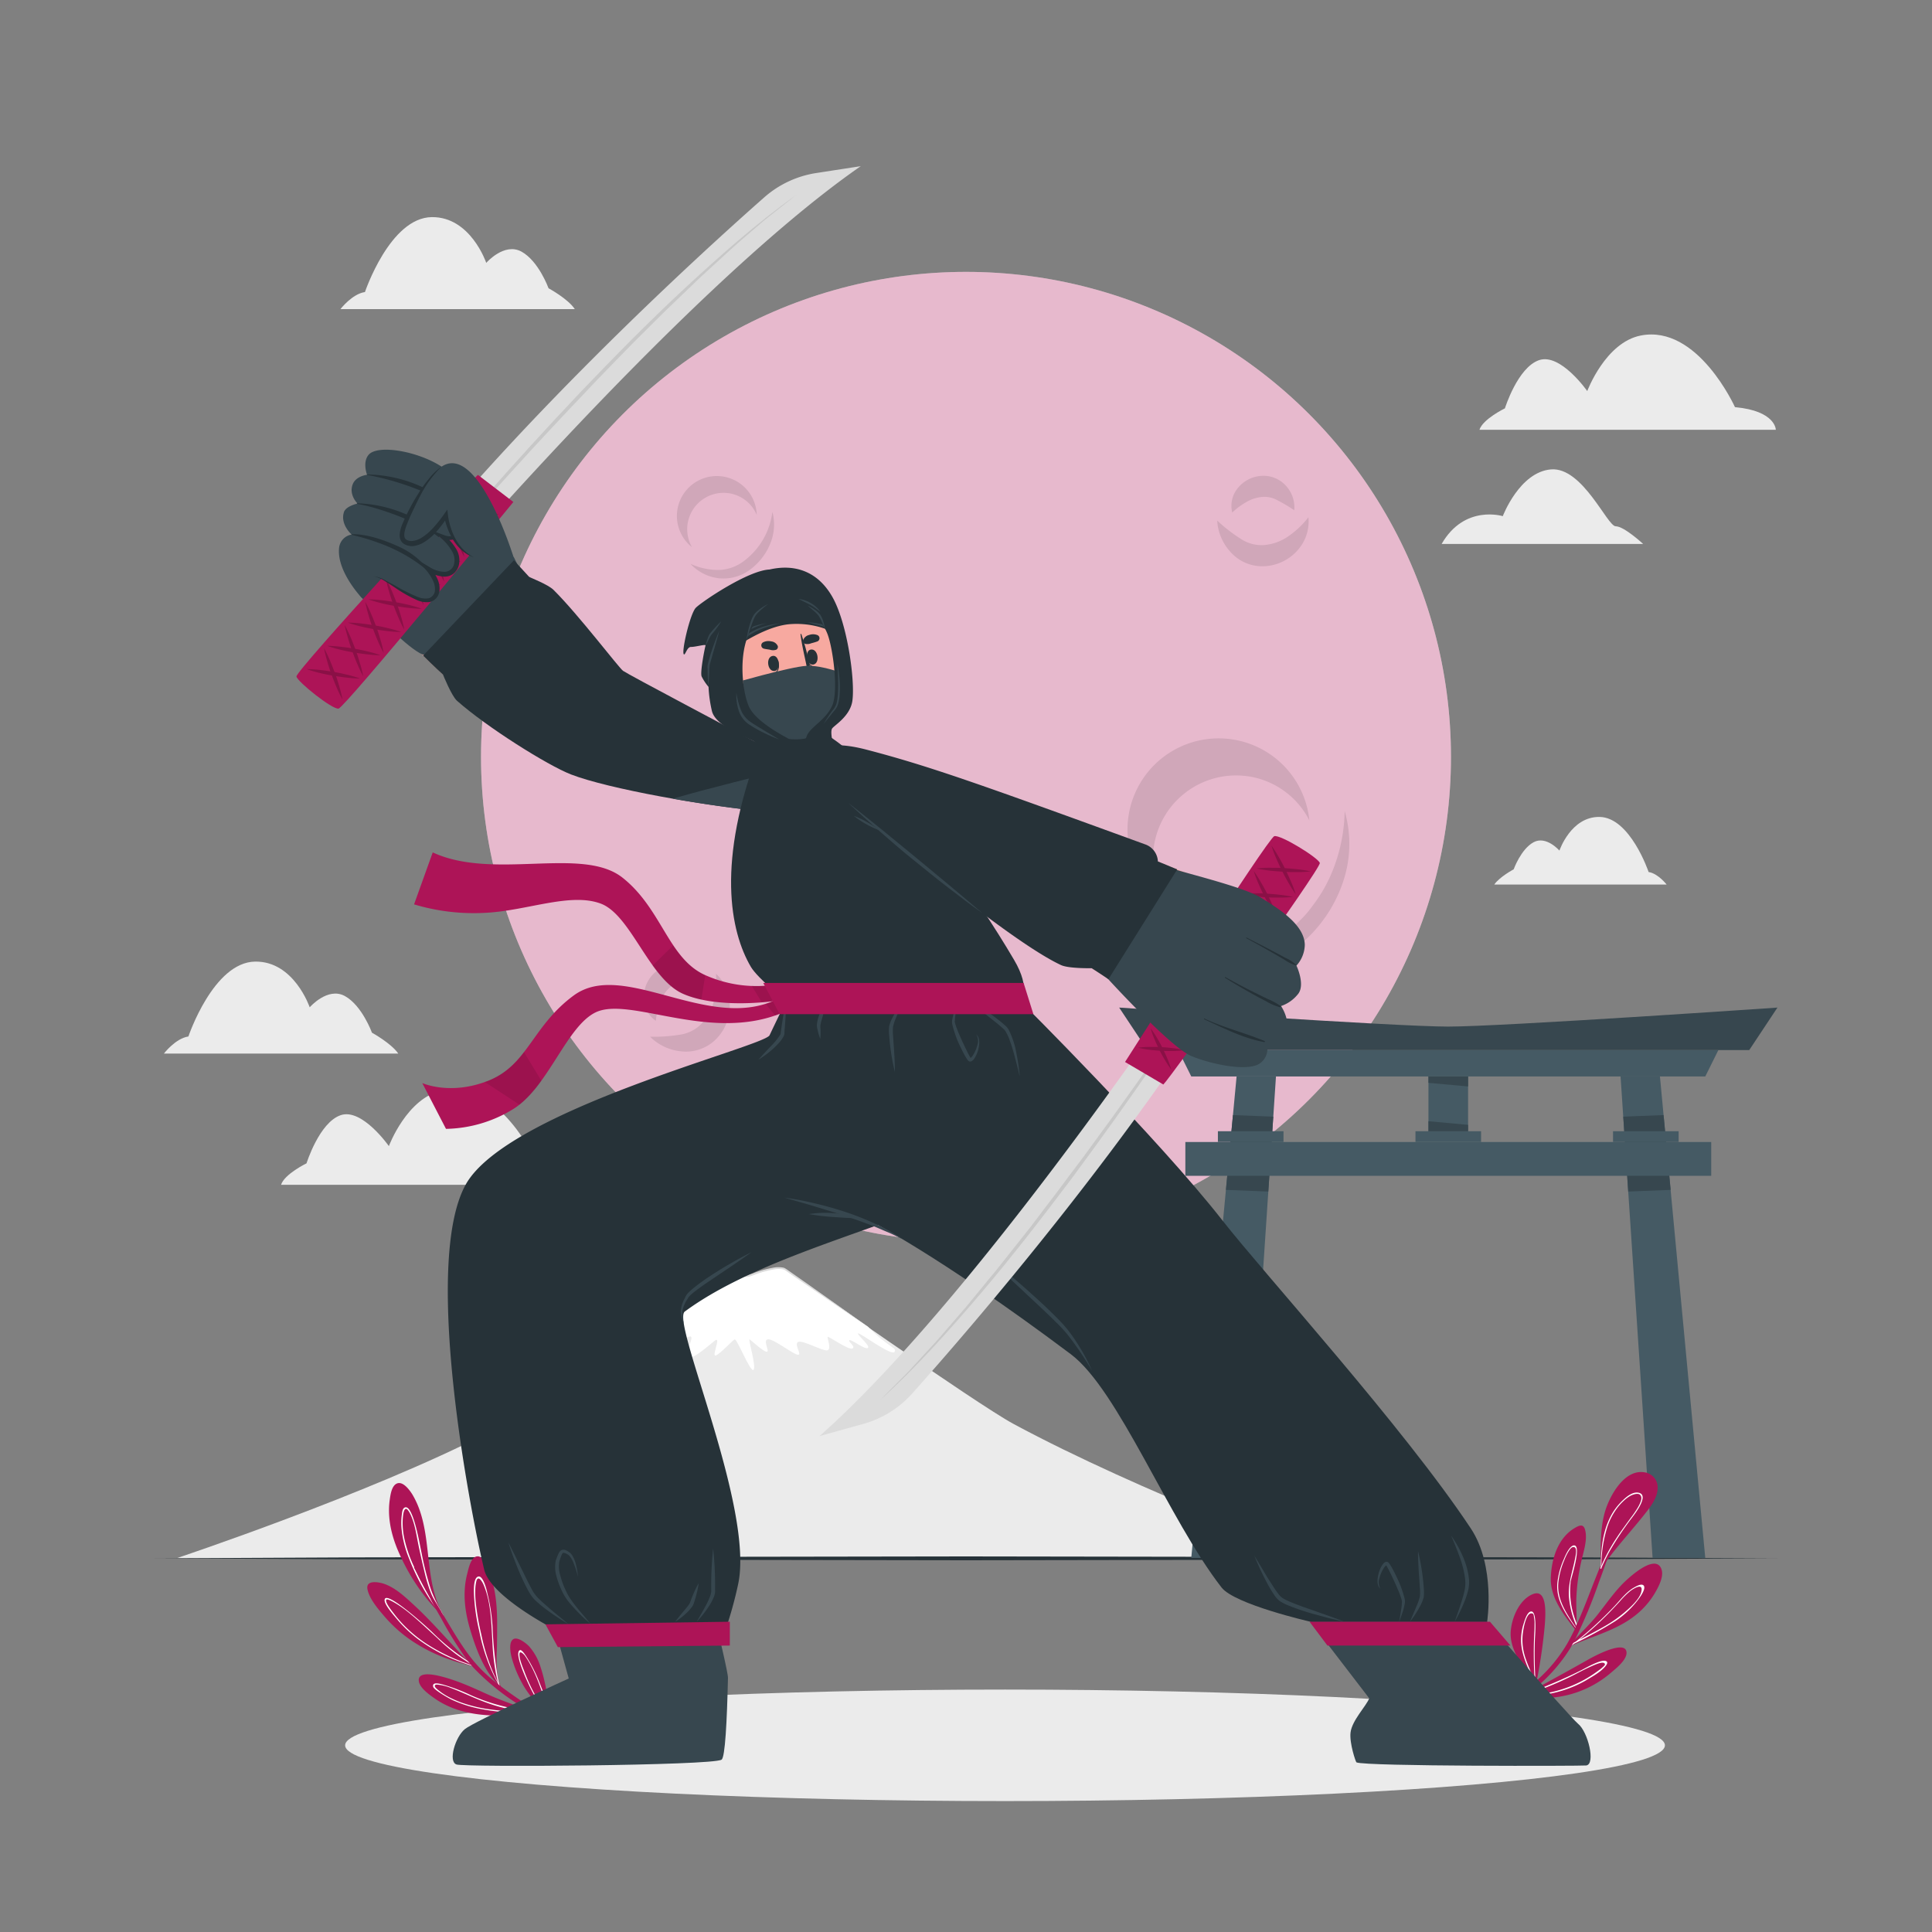 <svg xmlns="http://www.w3.org/2000/svg" viewBox="0 0 500 500"><rect x="0" y="0" width="500" height="500" fill="#808080" stroke="none"/><g id="freepik--background-complete--inject-6"><path d="M103.07,272.66H42.42s3-3.93,6.34-4.42c0,0,6.46-19.25,17.29-19.38,10.06-.13,14.1,11.83,14.1,11.83s4.66-5.36,9.11-2.91,7,9.48,7,9.48S101.25,270,103.07,272.66Z" style="fill:#ebebeb"></path><path d="M148.76,80H88.11s3-3.93,6.34-4.42c0,0,6.47-19.25,17.29-19.39,10.07-.12,14.1,11.84,14.1,11.84s4.66-5.36,9.12-2.91,7,9.48,7,9.48S147,77.32,148.76,80Z" style="fill:#ebebeb"></path><path d="M382.88,111.23h76.7s0-4.9-10.57-5.86c0,0-9.64-21.42-24.37-18.54-9.17,1.79-13.86,14.38-13.86,14.38s-6.93-9.91-12.48-8-8.83,12.47-8.83,12.47S383.75,108.46,382.88,111.23Z" style="fill:#ebebeb"></path><path d="M72.74,306.62h76.7s0-4.9-10.57-5.86c0,0-9.64-21.41-24.37-18.54-9.17,1.79-13.86,14.39-13.86,14.39s-6.93-9.91-12.48-8-8.83,12.46-8.83,12.46S73.61,303.85,72.74,306.62Z" style="fill:#ebebeb"></path><path d="M373.09,140.78h52.16s-4.93-4.58-7.11-4.58-8.57-15.38-16.73-14.72-12.49,12.1-12.49,12.1S379,130.48,373.09,140.78Z" style="fill:#ebebeb"></path><path d="M386.72,228.92h44.6s-2.22-2.88-4.66-3.24c0,0-4.76-14.16-12.72-14.26-7.4-.09-10.36,8.71-10.36,8.71s-3.43-3.95-6.71-2.15-5.13,7-5.13,7S388.06,226.94,386.72,228.92Z" style="fill:#ebebeb"></path><path d="M45.81,403.23S95.38,386.67,126,370.94s55.14-41.29,58.21-42.27,7.39,2.37,9.95,1.39,7.48-2.61,9.08-1.51,49.55,34.84,59,39.93c32.93,17.76,79.85,35,79.85,35Z" style="fill:#ebebeb"></path><path d="M231.49,349.88c-.77,1.18-9.28-5.28-9.44-4.79s3.35,3.29,2.54,3.77-4.46-2.45-4.79-2,1.76,1.64.8,2.13-6.23-3.28-6.4-3,1,3,0,3.45-6.56-2.79-7.67-2.13,1.11,3.28,0,3.3-6.24-4.12-7.75-4,.54,3.22-.35,3.22-3.9-2.87-4.42-3.2,1.8,7.06,1,7.88-4.29-8.2-4.9-7.88-3.83,3.88-4.91,4.18,1.53-5.18-.18-3.87-6.53,5.75-7,3.94,2.34-6-.06-4.8c-1.46.72-5.3,3.34-5.94,3.34s-.64-2.62-1.6-1.93-5.27,3.21-7.39,3.64c-.86.17,2.75-3.57,2.11-3.51-1.5.15-12.77,7.13-5.49,1.23v0c13.55-10.58,22.8-19.69,24.6-20.27,3.07-1,7.39,2.38,9.95,1.4s7.48-2.61,9.08-1.51c.7.47,10.12,7.1,21.34,14.87h0C230.17,349,232.24,348.7,231.49,349.88Z" style="fill:#fff"></path><path d="M157.21,351.3c-.12-.12,0-.29.07-.4a2.28,2.28,0,0,1,.29-.33,7,7,0,0,1,.64-.58c.45-.37.91-.72,1.36-1.08h0q7.56-6.11,14.87-12.53c2.45-2.13,4.86-4.29,7.37-6.36a15.87,15.87,0,0,1,2-1.45,4.5,4.5,0,0,1,2.5-.27A32,32,0,0,1,191,329.6a7,7,0,0,0,2.28.37,10.52,10.52,0,0,0,2.24-.68,28.88,28.88,0,0,1,4.69-1.23,6.47,6.47,0,0,1,2.48,0c.1,0,.21.05.31.09l.3.16c.19.11.34.23.51.34l1,.7,4,2.8,7.92,5.61,7.89,5.65h0l-8-5.45-8-5.48-4-2.75-1-.69c-.16-.11-.33-.24-.49-.33l-.23-.12-.27-.08a6.14,6.14,0,0,0-2.3,0,26.72,26.72,0,0,0-4.6,1.23l-1.13.41a3.76,3.76,0,0,1-1.23.3,7.39,7.39,0,0,1-2.45-.37,34.74,34.74,0,0,0-4.59-1.3,4,4,0,0,0-2.22.21,15.16,15.16,0,0,0-1.92,1.38c-2.5,2-4.93,4.2-7.39,6.31-4.94,4.21-9.94,8.34-15.1,12.26h0v0h0c-.46.35-.93.68-1.38,1q-.35.27-.66.57a3,3,0,0,0-.29.32C157.21,351,157.1,351.18,157.21,351.3Z" style="fill:#dbdbdb"></path></g><g id="freepik--Shadow--inject-6"><ellipse cx="260.1" cy="451.69" rx="170.78" ry="14.43" style="fill:#ebebeb"></ellipse></g><g id="freepik--Floor--inject-6"><polygon points="40.02 403.3 92.51 403.05 145.01 402.96 250 402.8 354.99 402.96 407.49 403.05 459.98 403.3 407.49 403.54 354.99 403.63 250 403.8 145.01 403.63 92.51 403.54 40.02 403.3" style="fill:#263238"></polygon></g><g id="freepik--Moon--inject-6"><circle cx="250" cy="195.87" r="125.51" style="fill:#fff"></circle><circle cx="250" cy="195.87" r="125.51" style="fill:#AD1457;opacity:0.3"></circle><path d="M185.29,252a11.17,11.17,0,0,1,3.58,8.06,12.24,12.24,0,0,1-3.55,8.86,11,11,0,0,1-9.19,3.15,13.11,13.11,0,0,1-7.89-3.77,41.59,41.59,0,0,0,7.8-.54,9.61,9.61,0,0,0,5.38-2.69,12.7,12.7,0,0,0,3.18-5.45A23,23,0,0,0,185.29,252Z" style="opacity:0.1"></path><path d="M169.74,264.19a7.18,7.18,0,0,1-3.11-5.56,8.55,8.55,0,0,1,2.47-6.58,7.84,7.84,0,0,1,6.87-2.22,8.19,8.19,0,0,1,5.38,3.26,40.41,40.41,0,0,0-5.29,1A6.71,6.71,0,0,0,173,255.9a9.64,9.64,0,0,0-2.1,3.17A18.78,18.78,0,0,0,169.74,264.19Z" style="opacity:0.1"></path><path d="M338.62,133.87a11.19,11.19,0,0,1-2.68,8.4,12.23,12.23,0,0,1-8.55,4.26,11,11,0,0,1-9-3.75,13.09,13.09,0,0,1-3.38-8.06,40.69,40.69,0,0,0,6.18,4.78,9.7,9.7,0,0,0,5.81,1.57,12.81,12.81,0,0,0,6-2A23.26,23.26,0,0,0,338.62,133.87Z" style="opacity:0.1"></path><path d="M318.9,132.64a7.21,7.21,0,0,1,1.36-6.22,8.56,8.56,0,0,1,6.23-3.27,7.84,7.84,0,0,1,6.6,2.9,8.19,8.19,0,0,1,1.86,6,42,42,0,0,0-4.66-2.74,6.65,6.65,0,0,0-3.45-.71,9.52,9.52,0,0,0-3.68,1A18.9,18.9,0,0,0,318.9,132.64Z" style="opacity:0.1"></path><g style="opacity:0.1"><path d="M323.17,200.93a21.27,21.27,0,0,1,15.69,11.39A23.59,23.59,0,1,0,302,234.1a21.5,21.5,0,0,1,21.14-33.17Z"></path></g><path d="M348,209.9a30.6,30.6,0,0,1-.45,18.42A36,36,0,0,1,337,244c-4.89,4.2-11.43,7-17.94,6.63A28,28,0,0,1,301.86,244,37.75,37.75,0,0,0,319,247a35.18,35.18,0,0,0,4.13-.66A22.67,22.67,0,0,0,327,245a26.2,26.2,0,0,0,6.95-4.45c1.05-.94,2.09-1.93,3.08-2.94s1.91-2.11,2.72-3.27a38,38,0,0,0,4.4-7.3A43.26,43.26,0,0,0,348,209.9Z" style="opacity:0.1"></path><path d="M189.34,127.78a9.32,9.32,0,0,1,6.5,5.47,10.33,10.33,0,1,0-16.76,8.36,9.41,9.41,0,0,1,10.26-13.83Z" style="opacity:0.1"></path><path d="M199.89,132.47a12.85,12.85,0,0,1-.52,8.15,15.64,15.64,0,0,1-5.12,6.7,11.5,11.5,0,0,1-8.26,2.33,11.84,11.84,0,0,1-7.3-3.73,17.52,17.52,0,0,0,7.4,1.59,11.27,11.27,0,0,0,6.51-2.38A18.74,18.74,0,0,0,199.89,132.47Z" style="opacity:0.1"></path><path d="M229.68,273.24a13.22,13.22,0,0,1,10.43,6.05,14.68,14.68,0,1,0-21.4,15.83,13.37,13.37,0,0,1,11-21.88Z" style="opacity:0.1"></path><path d="M245.59,277.21a19.35,19.35,0,0,1,.84,11.41A22.41,22.41,0,0,1,240.92,299a16.13,16.13,0,0,1-10.62,5.23,17.58,17.58,0,0,1-11.07-3,23,23,0,0,0,10.8.85,16,16,0,0,0,8.89-5,24.79,24.79,0,0,0,5.45-9.05A26.22,26.22,0,0,0,245.59,277.21Z" style="opacity:0.1"></path></g><g id="freepik--Arch--inject-6"><polygon points="330.22 278.58 320.03 278.58 308.3 403.19 321.93 403.19 330.22 278.58" style="fill:#455a64"></polygon><polygon points="329.52 288.99 328.24 308.37 317.27 307.94 319.09 288.58 329.52 288.99" style="fill:#37474f"></polygon><rect x="315.19" y="292.76" width="16.98" height="2.78" style="fill:#455a64"></rect><rect x="366.32" y="292.76" width="16.98" height="2.78" style="fill:#455a64"></rect><polygon points="419.4 278.58 429.59 278.58 441.32 403.19 427.69 403.19 419.4 278.58" style="fill:#455a64"></polygon><polygon points="444.7 271.79 441.32 278.59 308.3 278.59 304.92 271.79 444.7 271.79" style="fill:#455a64"></polygon><path d="M460,260.76l-7.3,11H296.94l-7.3-11s71.42,4.92,85.17,4.92S460,260.76,460,260.76Z" style="fill:#37474f"></path><polygon points="420.1 288.99 421.38 308.37 432.36 307.94 430.53 288.58 420.1 288.99" style="fill:#37474f"></polygon><rect x="306.77" y="295.55" width="136.09" height="8.75" style="fill:#455a64"></rect><rect x="417.45" y="292.76" width="16.98" height="2.78" transform="translate(851.88 588.3) rotate(180)" style="fill:#455a64"></rect><rect x="369.68" y="278.59" width="10.26" height="14.18" style="fill:#455a64"></rect><polygon points="369.68 280.24 369.68 278.59 379.94 278.59 379.94 281.17 369.68 280.24" style="fill:#37474f"></polygon><polygon points="379.94 291.11 379.94 292.76 369.68 292.76 369.68 290.17 379.94 291.11" style="fill:#37474f"></polygon></g><g id="freepik--Plants--inject-6"><path d="M407.7,421.8c-3.07-4-6.56-8.33-6.35-13.59.2-4.86,1.83-10.24,6.29-12.82,1.27-.74,2.2-1,2.61.64.62,2.5-.44,5.53-1,8a51.46,51.46,0,0,0-1.29,9.49c-.07,2.24.09,4.49.08,6.74,0,.28,0,.56,0,.84,0,.11,0,.22,0,.33a.83.83,0,0,1,.08.12.25.25,0,0,1,0,.23l-.05.08A.26.26,0,0,1,407.7,421.8Z" style="fill:#AD1457"></path><path d="M408.11,421.81c-2.51-3.62-5.45-7.36-5.08-12a20.38,20.38,0,0,1,1.65-6.22c.37-.89,1.48-3.57,2.65-3.64,2.11-.11-.71,8.38-.85,9.38a21.62,21.62,0,0,0,1.58,10.84c0,.28,0,.56,0,.84a23.89,23.89,0,0,1-2-7.56c-.31-3.62.91-6.64,1.57-10.13.15-.75.73-3.14-.56-2.94-.86.12-2,2.73-2.19,3.29a20.16,20.16,0,0,0-1.58,5.89c-.44,4.64,2.41,8.42,4.86,12.13Z" style="fill:#fff"></path><path d="M406.83,425.82l-.54.25h0a.17.17,0,0,1-.14,0,.23.23,0,0,1-.07-.28.2.2,0,0,1,.1-.07l.08,0,.17-.06v0l0,0c2.17-2.66,4.77-4.95,6.91-7.64s3.92-5.29,6.17-7.69c1.41-1.52,8.88-8.64,10.47-4.24.71,1.95-.84,4.75-1.8,6.37a21.13,21.13,0,0,1-5,5.63C418.35,421.9,412.41,423.36,406.83,425.82Z" style="fill:#AD1457"></path><path d="M418,419.57a24.71,24.71,0,0,0,5.2-4.64c.52-.62,3-3.61,2.18-4.59-.53-.63-1.93.2-2.4.46-2,1.09-3.47,3.05-5,4.7a94.68,94.68,0,0,1-10.11,9.31l-.78.41-.64.35-.22.12-.17.09a.22.22,0,0,0,.07.27l.5-.26-.36.28h0l.44-.2.1-.05.61-.45A105,105,0,0,0,418,419.57Zm-9.26,4.78c2.1-1.66,4.11-3.43,6-5.29,1.56-1.5,3.05-3.06,4.5-4.66a21.84,21.84,0,0,1,2.6-2.58c.73-.58,3.61-2.48,2.91.21-.51,1.94-3,4.12-4.46,5.36a34.09,34.09,0,0,1-5.22,3.6C413,422.19,410.87,423.26,408.74,424.35Z" style="fill:#fff"></path><path d="M397.25,436h0a1.49,1.49,0,0,1-.13-.13c-2.48-3.85-6.39-8.55-6.16-13.41.18-3.59,2.15-8.42,5.71-9.89,4-1.64,3.24,5.95,3.13,7.9A138.79,138.79,0,0,1,397.5,436a1,1,0,0,1,0,.1v0C397.42,436.16,397.33,436.11,397.25,436Z" style="fill:#AD1457"></path><path d="M397.45,436.09l-.06-.94c-.22-3.55-.29-7.11-.17-10.66,0-.9.73-7.76-1.05-7.43-1.08.2-1.72,2.76-2,3.6a13.93,13.93,0,0,0-.49,4.63c.24,3.59,2.07,6.83,3.34,10.17.07.15.13.31.19.47a.33.33,0,0,0,0,.1h0C397.33,436.11,397.42,436.16,397.45,436.09Zm-3.17-8.88a14.09,14.09,0,0,1-.14-4.76c.14-1.05.79-4.85,2.12-4.92.71,0,.63.4.77,1.2a8.51,8.51,0,0,1,.11,1.11c0,.92,0,1.84-.07,2.75-.08,1.61-.12,3.21-.13,4.82,0,2.63.07,5.26.25,7.89C396.27,432.58,394.85,430,394.28,427.21Z" style="fill:#fff"></path><path d="M409.79,437.32a27.07,27.07,0,0,1-15.7,1.63.19.19,0,0,1-.09,0,.2.2,0,0,1-.07-.24.2.2,0,0,1,.23-.14l.32.06c5.5-3,11-6,16.45-9.08,1.28-.74,9.55-5.27,10-2.05.27,2-2.77,4.33-4.08,5.46A27.27,27.27,0,0,1,409.79,437.32Z" style="fill:#AD1457"></path><path d="M415.59,431.09c.33-.42.61-1,0-1.22-1.22-.5-5.05,1.71-6.14,2.27-4.53,2.31-9.14,4.17-13.83,6.06l-1.2.48h-.46a.2.2,0,0,0,.07.24l.12,0h.63a31.85,31.85,0,0,0,9.82-1.48,29.56,29.56,0,0,0,5.77-2.51C412,433.93,414.4,432.67,415.59,431.09ZM395,438.66h-.3l.5-.17a87.88,87.88,0,0,0,10.91-4.4c1.79-.87,3.52-1.86,5.34-2.67.76-.34,2.91-1.39,3.62-1.05s-.05.85-.44,1.22-.84.66-1.12.87A31.54,31.54,0,0,1,395,438.66Z" style="fill:#fff"></path><path d="M383.64,447.41l-.54-.75,1.93-1.45c2.57-2,5.14-4,7.66-6,1.45-1.17,2.86-2.35,4.23-3.58l.14-.12.33-.31q.18-.15.36-.33a39.21,39.21,0,0,0,7.86-9.53c.69-1.21,1.32-2.45,1.93-3.71l.17-.36a1,1,0,0,0,0-.1l.18-.37c0-.1.08-.19.13-.29,1.78-3.89,3.26-7.94,4.83-11.9.45-1.13.9-2.27,1.36-3.39a1,1,0,0,1,.08-.21l.1-.25c2-5,4.08-10,6-15,.07-.19.34-.06.28.12-1.23,3.38-2.37,6.78-3.54,10.19l-.46,1.35-.93,2.69c-.63,1.79-1.26,3.56-1.93,5.33a130.15,130.15,0,0,1-6.15,14.81q-.27.52-.57,1.05l-.36.65-.43.74a42.25,42.25,0,0,1-9.91,10.93l-.8.66c-.13.09-.25.2-.38.3l-.2.16-.26.21h0c-.07,0-.13.1-.2.15l-.7.55c-2.57,2-5.16,4-7.75,5.93C385.28,446.13,384.46,446.77,383.64,447.41Z" style="fill:#AD1457"></path><path d="M415.49,390.82c1.28-4,5-10.67,10.14-9.78a3.93,3.93,0,0,1,3.37,4c0,2.41-1.66,4.68-3.09,6.48-3.79,4.82-8,9.24-11.47,14.33,0,.05-.3.43-.37.55s-.23,0-.16-.13l.34-.5C414.27,400.86,414,395.57,415.49,390.82Z" style="fill:#AD1457"></path><path d="M414.45,405.9s0-.07,0-.11a43.6,43.6,0,0,1,2.18-4.45,83.44,83.44,0,0,1,5.73-8.56c.79-1.06,4.77-6.14,1.47-6.5-1.39-.14-2.8,1-3.75,1.9a15.58,15.58,0,0,0-3.59,4.95c-1.74,3.7-2.14,7.79-2.2,11.83,0,.19,0,.37,0,.56a1.11,1.11,0,0,1-.07.16,1.17,1.17,0,0,0-.05.11.08.08,0,0,0,0,.07.14.14,0,0,0,.18.11A.1.1,0,0,0,414.45,405.9Zm0-1.19a33,33,0,0,1,1.63-9.86,17.29,17.29,0,0,1,2.46-4.6,14.17,14.17,0,0,1,1.56-1.73,9.53,9.53,0,0,1,1.35-1.1c1.05-.71,2.49-1.09,3-.56s.42,1.22-.09,2.35a9.71,9.71,0,0,1-.59,1.1,29.88,29.88,0,0,1-1.77,2.56c-1,1.37-2,2.75-3,4.18-.66,1-1.29,1.94-1.88,2.94a42.6,42.6,0,0,0-2.73,5.34Z" style="fill:#fff"></path><path d="M107.16,415.41c2.47,2.28,4.79,4.72,7.08,7.19,1.3,1.39,2.58,2.81,3.89,4.21s2.78,3.25,4.8,4h0a1.83,1.83,0,0,1,.25.15.08.08,0,0,1,0,0,.25.25,0,0,1-.31.31l-.13-.05h-.06a8.56,8.56,0,0,1-1.83-.42,44.25,44.25,0,0,1-4.89-1.46,42,42,0,0,1-9.33-4.67,35.16,35.16,0,0,1-7-6.19c-1.63-1.89-4.08-4.69-4.54-7.24-.41-2.31,2.57-1.85,4-1.45C102.21,410.76,104.81,413.25,107.16,415.41Z" style="fill:#AD1457"></path><path d="M99.65,413.72c-.71,1,2,4,3.11,5.34a33.59,33.59,0,0,0,6.06,5.61,44.06,44.06,0,0,0,13.31,6.42l.57.17h.06l.13.05a.26.26,0,0,0,.32-.31c-.38-.18-.75-.36-1.11-.56s-.65-.36-1-.56a57.44,57.44,0,0,1-9.37-7.61C108.32,419.08,100.59,412.41,99.65,413.72Zm22,16.8c.47.27,1,.51,1.45.74-.39-.13-.78-.25-1.16-.39a48.3,48.3,0,0,1-11.79-5.6,34.8,34.8,0,0,1-5.66-4.7,31.91,31.91,0,0,1-2.57-3c-.33-.44-2.49-3.08-1.92-3.59.4-.36,2.88,1.26,2.94,1.29.5.32,1,.66,1.46,1,1,.72,1.94,1.51,2.87,2.3,2,1.73,3.94,3.57,5.91,5.36A45.7,45.7,0,0,0,121.65,430.52Z" style="fill:#fff"></path><path d="M125.82,405.17c2.25,4.36,2.77,9.36,2.84,14.19,0,2.59,0,5.18-.08,7.77a34.35,34.35,0,0,0,.25,6.92,1.59,1.59,0,0,0,.06.3,8.64,8.64,0,0,0,.61,1.84.15.15,0,0,1,0,.13,1.63,1.63,0,0,1,.11.17s0,.1-.06.06-.11-.1-.17-.15h0a.13.13,0,0,1-.14-.09.43.43,0,0,1,0-.07l-.15-.15c-3.78-3.48-5.9-9.38-7.34-14.12s-2.1-9.78-.85-14.61c.32-1.22.85-4.1,2.32-4.52S125.34,404.24,125.82,405.17Z" style="fill:#AD1457"></path><path d="M123.83,408c-1.49.25-1.17,4.32-1.13,5.31a51.79,51.79,0,0,0,1.36,8.93A46.54,46.54,0,0,0,129,435.91h0a1.09,1.09,0,0,1,.05.17l.16.15a.2.2,0,0,0,0,.08.14.14,0,0,0,.15.08,2,2,0,0,1-.06-.23c-.17-.59-.3-1.2-.43-1.81a1.59,1.59,0,0,1-.06-.3,101.57,101.57,0,0,1-1.33-12.84,47.52,47.52,0,0,0-1.35-8.88C126,411.59,125.07,407.79,123.83,408Zm1.33,2.16c2,4.69,2,10.27,2.3,15.28a53,53,0,0,0,1.41,10.06A50,50,0,0,1,124.56,423a69.07,69.07,0,0,1-1.34-7.42,26.44,26.44,0,0,1-.22-4.08,10.65,10.65,0,0,1,.31-2.43C123.81,407.62,124.81,409.34,125.16,410.15Z" style="fill:#fff"></path><path d="M137.54,442.81a.25.25,0,0,1,0,.26h.1a.08.08,0,0,1,.08.08.06.06,0,0,1-.06.08c-5.83.92-12.3,1.19-18-.38a23.08,23.08,0,0,1-6.83-3.06c-1.42-1-4.29-2.9-4.45-4.82-.33-3.86,9.92.15,11.46.76,2.81,1.1,5.52,2.45,8.3,3.61,3.06,1.27,6.19,2.32,9.33,3.37A.23.23,0,0,1,137.54,442.81Z" style="fill:#AD1457"></path><path d="M137.54,442.81c-.31,0-.63-.06-.94-.1a49.74,49.74,0,0,1-14.75-4,46.5,46.5,0,0,0-7.21-2.74c-.62-.15-2.9-.87-2.53.59.19.76,3.94,2.93,5,3.41a32,32,0,0,0,7.35,2.31,52.56,52.56,0,0,0,12.9.89l.37,0a.08.08,0,0,0-.08-.08h-.09A.27.27,0,0,0,137.54,442.81Zm-10.94-.45a36.75,36.75,0,0,1-7.44-1.82,28.81,28.81,0,0,1-2.79-1.23,17,17,0,0,1-2.06-1.23c-1.57-1.14-1.89-1.56-1.76-1.87s.42-.29,1.7-.08a12.77,12.77,0,0,1,2.41.7c1.11.42,2.2.88,3.3,1.36,2.18.94,4.35,1.91,6.59,2.68a38.16,38.16,0,0,0,10,2.08A58.93,58.93,0,0,1,126.6,442.36Z" style="fill:#fff"></path><path d="M136.94,426.08a14.68,14.68,0,0,1,3,5.49c1.33,4,1.79,8.15,2.84,12.2.16.6.32,1.2.51,1.8,0,.06.42.73.37.69l-.52-.54h0c-1.57-1.65-6.27-6.74-8.06-10.19a29.53,29.53,0,0,1-2.71-6.74c-.26-1.12-.73-3.65.38-4.51S136.18,425.28,136.94,426.08Z" style="fill:#AD1457"></path><path d="M134.55,427.06c-1.56.65,1.66,7.51,2.07,8.41a42,42,0,0,0,5.75,9.29c.25.33.51.64.78,1s.51.53.52.54-.34-.63-.37-.69a2.81,2.81,0,0,0-.1-.31c-.14-.5-.28-1-.41-1.49-1-2.71-2-5.44-3.08-8.13A38.86,38.86,0,0,0,137,430C136.73,429.61,135.23,426.77,134.55,427.06Zm1.28,1.42c3.49,5,4.75,11,7,16.59l.12.27-.29-.37a47.65,47.65,0,0,1-4.87-7.63,43.84,43.84,0,0,1-2.2-5.07,22,22,0,0,1-1-2.87c-.1-.43-.31-1.61,0-1.76S135.59,428.15,135.83,428.48Z" style="fill:#fff"></path><path d="M106.71,386.75c5.49,9.17,2.69,20.93,7.56,30.37l0,.05c.15.29.31.57.47.86a.19.19,0,0,1-.15.29.16.16,0,0,1-.14-.08l-.12-.21a51.11,51.11,0,0,1-10.47-14.85c-2.25-4.62-3.73-9.81-3-15,.19-1.28.48-3.82,2-4.3S106,385.62,106.71,386.75Z" style="fill:#AD1457"></path><path d="M104.82,390.12c-.65.21-.73,1.16-.8,1.68a16.58,16.58,0,0,0-.09,3.92,27.29,27.29,0,0,0,2,7.77,55.74,55.74,0,0,0,6.49,12.12,30.21,30.21,0,0,0,1.94,2.42l.25.29a.2.2,0,0,0,.15-.29l-.46-.83,0-.07a33.27,33.27,0,0,1-2.77-5.73,77.62,77.62,0,0,1-2.45-9.6C108.76,400.53,107,389.39,104.82,390.12Zm1.44,1.87c1.12,2.4,1.48,5.12,2,7.69s1.13,5.18,1.75,7.76a37.08,37.08,0,0,0,2,6,28.32,28.32,0,0,0,2.48,4.64,40.34,40.34,0,0,1-3-4.21s0,0,0-.06a73.88,73.88,0,0,1-4.3-8.16.47.47,0,0,0,0-.1,34,34,0,0,1-2.61-7.67,19,19,0,0,1-.37-4.39c.08-1.67.31-3,.88-3C105.41,390.45,105.94,391.28,106.26,392Z" style="fill:#fff"></path><path d="M107.39,405.55c1.5,2.65,3.07,5.28,4.65,7.9l2.22,3.68,0,.07.81,1.33c2.42,4,4.82,8.22,7.87,11.78a39.17,39.17,0,0,0,5.4,5.12c.2.15.4.32.6.48h0l.34.25a1.33,1.33,0,0,0,.19.14c1.7,1.32,3.47,2.55,5.2,3.73,2.41,1.66,4.92,3.15,7.43,4.6a1,1,0,0,0,.23.13l.34.21.17.1a3.37,3.37,0,0,1,.32.19c.82.46,1.62.94,2.43,1.42l-.52.73a59.53,59.53,0,0,1-7.64-4.15l-.15-.09c-.24-.15-.49-.3-.72-.46s-.58-.37-.87-.56c-.7-.47-1.39-.93-2.07-1.4a61.43,61.43,0,0,1-11.16-9.23l-.26-.31a.63.63,0,0,1-.11-.12,2,2,0,0,1-.19-.22l-.29-.35c-.18-.21-.35-.42-.51-.64l-.15-.19a93.57,93.57,0,0,1-6.81-10.93c-.39-.67-.77-1.34-1.14-2-.21-.38-.41-.76-.62-1.13l-.92-1.73s0,0,0-.06c-1.45-2.71-2.84-5.45-4.3-8.16C107.11,405.54,107.32,405.42,107.39,405.55Z" style="fill:#AD1457"></path></g><g id="freepik--Character--inject-6"><path d="M118.15,456.65c2.23.73,66.16.31,68.59-1.25.92-.58,1.4-9.9,1.66-21.17.06-2.43-9.15-38.68-9.15-38.68l-42.76.15,10.7,38.69s-24.4,11.1-26.88,13.1S115.91,455.92,118.15,456.65Z" style="fill:#37474f"></path><path d="M143.45,421.63h44.36a100.67,100.67,0,0,0,3.2-11.55c4.34-19.75-17.42-68-13.79-70.65,21.2-15.65,58.81-22.89,78.6-34.61,25.09-14.86,8.32-45.66,8.32-45.66H203.43s-1,1.89-4.27,8.77c-1.4,2.95-68.07,19.34-78.68,38.72-11.22,20.48,1.22,84.59,4.84,99.61C127,413.23,143.45,421.63,143.45,421.63Z" style="fill:#263238"></path><polygon points="188.88 425.87 144.37 426.27 141.16 420.38 188.88 419.7 188.88 425.87" style="fill:#AD1457"></polygon><path d="M177,342.65a9.53,9.53,0,0,1-.82-3.4,8.38,8.38,0,0,1,1.1-3.37l.16-.39.28-.44a4.7,4.7,0,0,1,.63-.69c.43-.42.87-.8,1.33-1.17.91-.73,1.85-1.41,2.8-2.08,1.92-1.31,3.87-2.55,5.87-3.71s4-2.29,6.1-3.3c-.93.69-1.89,1.33-2.83,2l-2.86,1.95L183,331.93c-.95.65-1.88,1.31-2.79,2-.45.34-.9.69-1.31,1.06a5.91,5.91,0,0,0-.56.56l-.22.27-.2.39a8.07,8.07,0,0,0-1.31,3.07A11.11,11.11,0,0,0,177,342.65Z" style="fill:#37474f"></path><path d="M147.08,420.3a58.26,58.26,0,0,1-5.63-3.72,29.73,29.73,0,0,1-2.63-2.15,8.71,8.71,0,0,1-1.19-1.3,14.93,14.93,0,0,1-.93-1.47,60.81,60.81,0,0,1-2.85-6.14c-.84-2.09-1.63-4.19-2.28-6.34.52,1,1,2,1.52,3l1.47,3c1,2,1.93,4,3,6a9.53,9.53,0,0,0,1.9,2.58c.77.78,1.63,1.49,2.46,2.23s1.7,1.45,2.57,2.16Z" style="fill:#37474f"></path><path d="M152.78,420.22a45.48,45.48,0,0,1-5.37-5.38,14.09,14.09,0,0,1-2.06-3.27,20.72,20.72,0,0,1-1.33-3.63,8.44,8.44,0,0,1-.2-4,16.55,16.55,0,0,1,.71-1.83,1.92,1.92,0,0,1,.75-.94,1.39,1.39,0,0,1,1.25.08,4.38,4.38,0,0,1,.88.53,1.73,1.73,0,0,1,.39.37,2.83,2.83,0,0,1,.31.42,7.92,7.92,0,0,1,.8,1.79,18.69,18.69,0,0,1,.67,3.75,24,24,0,0,0-1.13-3.58,7.65,7.65,0,0,0-.86-1.6,1.74,1.74,0,0,0-.28-.32,1,1,0,0,0-.3-.26,4.28,4.28,0,0,0-.77-.39c-.27-.1-.5-.12-.56-.06a1.43,1.43,0,0,0-.35.57,14.44,14.44,0,0,0-.59,1.71,7.81,7.81,0,0,0,.25,3.5,21.15,21.15,0,0,0,1.22,3.48,16.27,16.27,0,0,0,1.81,3.2c.72,1,1.52,2,2.33,2.94S152,419.25,152.78,420.22Z" style="fill:#37474f"></path><path d="M180.3,419.7c.85-1.46,1.69-2.91,2.47-4.37a21,21,0,0,0,1-2.22,4.85,4.85,0,0,0,.29-1.1,4.8,4.8,0,0,0,0-.57v-.63a91.76,91.76,0,0,1,.5-10.07,87.06,87.06,0,0,1,.5,10.07v.62a6,6,0,0,1,0,.69,4.91,4.91,0,0,1-.38,1.33,14.54,14.54,0,0,1-1.23,2.27A26.31,26.31,0,0,1,180.3,419.7Z" style="fill:#37474f"></path><path d="M174.75,419.7c.59-.82,1.22-1.59,1.86-2.35s1.3-1.51,1.79-2.26a2.09,2.09,0,0,0,.25-.54l.26-.71c.19-.47.36-.94.57-1.4a21.86,21.86,0,0,1,1.34-2.7,23.55,23.55,0,0,1-.6,2.94c-.11.48-.26.95-.4,1.42l-.22.71a4,4,0,0,1-.35.81,12.29,12.29,0,0,1-2.08,2.27A16.4,16.4,0,0,1,174.75,419.7Z" style="fill:#37474f"></path><path d="M410.51,456.9c-1.13.15-57.08.27-59.46-.8-.19-.08-1.86-5-1.53-7.73.38-3.13,4-6.77,4.84-8.84L329.5,407.14l43.5-1,25.46,29.09s8.91,10.06,9.91,10.85C411,448.17,413,456.59,410.51,456.9Z" style="fill:#37474f"></path><path d="M339.14,419.7h45.73s2.26-14.37-4.23-24.15c-17.35-26.16-53.22-65.59-64.31-79.75-16.65-21.27-52.19-56.64-52.19-56.64H203.43l20.79,56.3s18,8.82,52.9,35c12.32,9.25,25.22,42.61,39,60.36C319.47,415.21,339.14,419.7,339.14,419.7Z" style="fill:#263238"></path><polygon points="390.9 425.87 343.54 425.87 338.91 419.7 385.6 419.7 390.9 425.87" style="fill:#AD1457"></polygon><path d="M203,309.94a77.58,77.58,0,0,1,8,1.52c2.64.61,5.25,1.36,7.84,2.21a74.5,74.5,0,0,1,7.59,3,44.13,44.13,0,0,1,7.08,4c-1.23-.58-2.41-1.23-3.66-1.74s-2.48-1.07-3.72-1.58q-3.76-1.45-7.61-2.73c-2.55-.86-5.14-1.62-7.72-2.41-1.29-.4-2.59-.77-3.89-1.14Z" style="fill:#37474f"></path><path d="M209.35,314.21a26.41,26.41,0,0,1,6.4-.24A20.79,20.79,0,0,1,222,315.3c-2.15-.05-4.23-.19-6.34-.34A57.26,57.26,0,0,1,209.35,314.21Z" style="fill:#37474f"></path><path d="M254.18,324.13c2.79,2.14,5.48,4.38,8.15,6.66s5.29,4.63,7.85,7c1.27,1.22,2.54,2.43,3.77,3.7a31.75,31.75,0,0,1,3.43,4.06,52.59,52.59,0,0,1,5.23,9.16c-.89-1.51-1.81-3-2.8-4.45s-2-2.88-3.05-4.25a36.31,36.31,0,0,0-3.49-3.85c-1.23-1.24-2.5-2.44-3.77-3.64l-7.68-7.19L258,327.77Z" style="fill:#37474f"></path><path d="M347.89,419.7l-3.74-.87-3.72-1a58.88,58.88,0,0,1-7.32-2.47,13.1,13.1,0,0,1-1.78-.92,5.63,5.63,0,0,1-1.44-1.49,30.05,30.05,0,0,1-2-3.33,69.14,69.14,0,0,1-3.26-7l2,3.31c.64,1.11,1.29,2.21,2,3.29s1.35,2.16,2.11,3.14a5,5,0,0,0,1.22,1.24l.79.44.85.39c2.31,1,4.74,1.8,7.14,2.65S345.51,418.74,347.89,419.7Z" style="fill:#37474f"></path><path d="M362.11,419.7c.15-1,.34-1.94.47-2.91.08-.49.15-1,.2-1.45,0-.24,0-.48.05-.71a2.34,2.34,0,0,0-.09-.63,22.69,22.69,0,0,0-1-2.7q-.57-1.35-1.2-2.67c-.4-.89-.83-1.77-1.28-2.63-.11-.2-.22-.43-.34-.62s-.13-.21-.18-.27l-.07-.1a.19.19,0,0,0,.13.05c.1,0-.16.08-.27.24a3.62,3.62,0,0,0-.41.52,9,9,0,0,0-1.12,2.6,3.26,3.26,0,0,0,.26,2.76,2.22,2.22,0,0,1-.7-1.31,5.24,5.24,0,0,1,0-1.53,8.25,8.25,0,0,1,.93-2.92,5.51,5.51,0,0,1,.44-.67,2.45,2.45,0,0,1,.32-.33,1,1,0,0,1,.61-.24.76.76,0,0,1,.46.19l.16.18c.11.13.16.23.24.34s.27.44.41.65c.49.88.93,1.77,1.36,2.66a28.29,28.29,0,0,1,2.05,5.64,2.93,2.93,0,0,1,.05.84,6.35,6.35,0,0,1-.13.76c-.1.49-.22,1-.36,1.45C362.77,417.84,362.48,418.78,362.11,419.7Z" style="fill:#37474f"></path><path d="M364.9,419.7l1.85-4.38a13,13,0,0,0,.71-2.16,11.39,11.39,0,0,0,0-2.25c-.2-3.14-.49-6.3-.48-9.5a56.88,56.88,0,0,1,1.48,9.44,11.72,11.72,0,0,1,0,2.5,11,11,0,0,1-.93,2.3A27.92,27.92,0,0,1,364.9,419.7Z" style="fill:#37474f"></path><path d="M376.47,419.7c.66-1.86,1.31-3.73,1.89-5.59.28-.94.55-1.88.73-2.81a9.37,9.37,0,0,0,.07-2.8,26,26,0,0,0-1.42-5.6c-.66-1.83-1.39-3.66-2.2-5.47a27.52,27.52,0,0,1,2.95,5.17,19.84,19.84,0,0,1,1.65,5.79,8.93,8.93,0,0,1-.16,3.09,20.88,20.88,0,0,1-.92,2.87A41.86,41.86,0,0,1,376.47,419.7Z" style="fill:#37474f"></path><path d="M250.92,259.16a37.3,37.3,0,0,1,5.31,3.18q1.27.89,2.49,1.86c.41.32.8.65,1.19,1,.2.18.39.35.59.55a4.09,4.09,0,0,1,.52.7,21.41,21.41,0,0,1,2,6,55.36,55.36,0,0,1,.89,6.12q-.72-3-1.54-6c-.28-1-.57-2-.91-2.91a13.58,13.58,0,0,0-1.2-2.71,3.19,3.19,0,0,0-.4-.53l-.55-.49-1.16-1L255.71,263Z" style="fill:#37474f"></path><path d="M247.82,259.16c-.15,1-.34,1.95-.47,2.92-.08.49-.15,1-.2,1.45,0,.24,0,.48-.05.71a2.34,2.34,0,0,0,.09.63,22.69,22.69,0,0,0,1,2.7c.38.89.78,1.79,1.2,2.67s.83,1.77,1.28,2.63c.11.2.22.42.34.62s.13.21.18.27l.07.09a.25.25,0,0,0-.13,0c-.1,0,.16-.08.27-.24a3.23,3.23,0,0,0,.41-.53,8.81,8.81,0,0,0,1.12-2.59,3.28,3.28,0,0,0-.26-2.77,2.28,2.28,0,0,1,.7,1.32,5.24,5.24,0,0,1,0,1.53,8.13,8.13,0,0,1-.93,2.91,5.61,5.61,0,0,1-.44.68,1.94,1.94,0,0,1-.32.32.94.94,0,0,1-.61.25.76.76,0,0,1-.46-.19l-.16-.18c-.11-.13-.16-.23-.24-.34s-.27-.44-.41-.66c-.49-.87-.93-1.76-1.36-2.66a28.07,28.07,0,0,1-2-5.64,2.84,2.84,0,0,1-.05-.83,6.35,6.35,0,0,1,.13-.76c.1-.49.22-1,.36-1.45C247.16,261,247.45,260.08,247.82,259.16Z" style="fill:#37474f"></path><path d="M233.68,259.16l-1.85,4.38a13.27,13.27,0,0,0-.71,2.16,11.38,11.38,0,0,0,0,2.25c.2,3.15.49,6.31.48,9.5a56.6,56.6,0,0,1-1.48-9.43,11.71,11.71,0,0,1,0-2.5,10.74,10.74,0,0,1,.93-2.3A28.57,28.57,0,0,1,233.68,259.16Z" style="fill:#37474f"></path><path d="M203.43,259.16c0,1.49-.06,3-.15,4.44l-.16,2.21-.1,1.1,0,.55a3.08,3.08,0,0,1-.07.35,2.38,2.38,0,0,1-.12.32,8,8,0,0,1-1.37,1.91,21.53,21.53,0,0,1-1.6,1.57,25.13,25.13,0,0,1-3.59,2.64c1-1.12,2-2.19,3-3.26a19,19,0,0,0,2.69-3.26c0-.07.05-.14.08-.2a1.18,1.18,0,0,0,0-.19l.08-.55.15-1.09.33-2.18C202.84,262.06,203.11,260.61,203.43,259.16Z" style="fill:#37474f"></path><path d="M213.72,259.16a36.11,36.11,0,0,1-1.1,4.88,10,10,0,0,0-.27,1.15,4.29,4.29,0,0,0,0,1.14,16.4,16.4,0,0,1-.07,2.52,14.81,14.81,0,0,1-.71-2.44,4,4,0,0,1-.15-1.34,8.67,8.67,0,0,1,.24-1.29,17.88,17.88,0,0,1,.86-2.39A13.4,13.4,0,0,1,213.72,259.16Z" style="fill:#37474f"></path><path d="M200.92,259l.17-4.24A32.55,32.55,0,0,1,183,252.57c-10-4.06-11.53-17.26-21.92-25.45s-33.35.79-49.09-6.52l-4.83,13.45a53.64,53.64,0,0,0,18.58,2.18c10.69-.55,21.82-5.3,29.7-2.39s12.53,19.56,21.44,23.4C186.2,261.28,200.92,259,200.92,259Z" style="fill:#AD1457"></path><path d="M201.08,254.71l-.17,4.24s-1.46.24-3.76.43l-2.61-4.26A25.91,25.91,0,0,0,201.08,254.71Z" style="opacity:0.1"></path><path d="M182.51,252.38l-1,6.32a25.09,25.09,0,0,1-4.71-1.46c-3-1.3-5.58-4.1-7.93-7.33l5.32-5.21C176.45,248,178.93,250.79,182.51,252.38Z" style="opacity:0.1"></path><path d="M115.42,292.15l-6.14-11.86s7.34,3.36,17.33-.7,11.22-14.17,21.92-22c12.85-9.36,34.8,9.54,52.42,1.08l1.62,3.39c-18.71,7.88-39.55-4.3-48.4-.07-7.59,3.62-12.31,19.51-21.44,25.09A34.23,34.23,0,0,1,115.42,292.15Z" style="fill:#AD1457"></path><path d="M202.57,262.1c-.64.27-1.29.52-1.94.74l-2.45-3a21,21,0,0,0,2.77-1.1Z" style="opacity:0.1"></path><path d="M140.12,279.71a31.35,31.35,0,0,1-5.66,6.19l-9-5.88c.38-.13.75-.27,1.14-.43a21.13,21.13,0,0,0,9-7.32Z" style="opacity:0.1"></path><path d="M203.8,209.34c-8.67-.68-37.16-2.3-55.86-10-9.34-3.87-43.75-31.77-43.33-36.4.21-2.47,21-22.89,24.6-21.43,1.83.74,28.09,31.27,31.84,33.79,3.18,2.14,37.89,19.41,43.76,22.79C217.9,205.58,210,209.82,203.8,209.34Z" style="fill:#f7a9a0"></path><path d="M93.41,154.42c4.48,5.48,12.07,13.25,16,15,3.69,1.6,26.4-18.93,24.77-22.72-5.07-11.78-18.44-22.83-25.5-24.34S88.78,148.74,93.41,154.42Z" style="fill:#37474f"></path><path d="M97,156l6.79,4.83S175.34,75.89,222.77,43l-11.52,1.78a26.45,26.45,0,0,0-13.48,6.31C181,65.88,132.08,110.38,97,156Z" style="fill:#dbdbdb"></path><path d="M100.28,158.36c4-4.93,8-9.76,12.08-14.59q3.06-3.6,6.16-7.19c2.07-2.38,4.12-4.77,6.22-7.14q12.48-14.23,25.53-28c8.73-9.12,17.58-18.14,26.84-26.73s18.75-17,29-24.28l-7.43,5.87c-.63.47-1.21,1-1.81,1.51l-1.8,1.55-3.58,3.08L189.74,64,188,65.59l-3.49,3.19L181,72l-3.41,3.28-3.41,3.28-1.71,1.63c-.57.54-1.12,1.11-1.68,1.66l-6.71,6.67c-2.23,2.24-4.41,4.52-6.61,6.77l-3.29,3.4-3.25,3.44c-2.17,2.29-4.37,4.55-6.51,6.87L138,115.9l-6.38,7-6.34,7c-2.13,2.34-4.21,4.7-6.31,7.06s-4.18,4.73-6.26,7.1Q106.43,151.17,100.28,158.36Z" style="fill:#c7c7c7"></path><path d="M123.7,122.91l9.16,7s-43.62,53.24-45.25,53.48S77,176.47,76.72,175.08,122.33,123.74,123.7,122.91Z" style="fill:#AD1457"></path><g style="opacity:0.2"><path d="M83.87,167.78A32.17,32.17,0,0,1,85.42,171c.46,1.08.88,2.17,1.29,3.27s.77,2.21,1.09,3.34a33,33,0,0,1,.84,3.43,32.09,32.09,0,0,1-1.54-3.18c-.47-1.07-.88-2.17-1.29-3.27s-.77-2.21-1.09-3.34S84.09,169,83.87,167.78Z"></path><path d="M93.18,175.59a31.68,31.68,0,0,1-3.52-.23c-1.17-.13-2.33-.31-3.48-.5s-2.31-.43-3.45-.7a34.49,34.49,0,0,1-3.4-1,31.86,31.86,0,0,1,3.53.23c1.17.13,2.32.31,3.48.5s2.3.43,3.44.71A33.67,33.67,0,0,1,93.18,175.59Z"></path></g><g style="opacity:0.2"><path d="M89.2,161.76a32,32,0,0,1,1.54,3.18c.47,1.08.89,2.18,1.3,3.28s.76,2.21,1.09,3.34A32.39,32.39,0,0,1,94,175a33.2,33.2,0,0,1-1.54-3.18c-.47-1.08-.88-2.17-1.29-3.27s-.77-2.22-1.09-3.34S89.42,162.93,89.2,161.76Z"></path><path d="M98.51,169.58a34.29,34.29,0,0,1-3.52-.24c-1.17-.12-2.33-.3-3.48-.49s-2.31-.43-3.45-.71a32,32,0,0,1-3.4-1,34.49,34.49,0,0,1,3.53.24c1.17.12,2.32.3,3.48.5s2.3.43,3.44.7A31.3,31.3,0,0,1,98.51,169.58Z"></path></g><g style="opacity:0.2"><path d="M94.53,155.75a31,31,0,0,1,1.54,3.18c.47,1.08.89,2.17,1.3,3.27s.76,2.21,1.09,3.34A33,33,0,0,1,99.3,169a32.09,32.09,0,0,1-1.54-3.18c-.47-1.07-.89-2.17-1.29-3.27s-.77-2.21-1.09-3.34A32.42,32.42,0,0,1,94.53,155.75Z"></path><path d="M103.84,163.56a31.52,31.52,0,0,1-3.52-.23c-1.17-.13-2.33-.31-3.48-.5s-2.31-.43-3.45-.7a32,32,0,0,1-3.4-1,31.86,31.86,0,0,1,3.53.23c1.17.13,2.32.31,3.48.5s2.3.43,3.44.71A33.67,33.67,0,0,1,103.84,163.56Z"></path></g><g style="opacity:0.2"><path d="M99.86,149.74a30,30,0,0,1,1.54,3.18c.47,1.07.89,2.17,1.29,3.27s.77,2.21,1.1,3.34a32.39,32.39,0,0,1,.84,3.43,32.09,32.09,0,0,1-1.54-3.18c-.47-1.08-.89-2.17-1.29-3.27s-.77-2.21-1.09-3.34A31.23,31.23,0,0,1,99.86,149.74Z"></path><path d="M109.17,157.55a31.52,31.52,0,0,1-3.52-.24c-1.17-.12-2.33-.3-3.49-.49s-2.3-.43-3.44-.71a34.43,34.43,0,0,1-3.4-1,31.86,31.86,0,0,1,3.53.23c1.16.13,2.32.31,3.48.5s2.3.43,3.44.7A34.49,34.49,0,0,1,109.17,157.55Z"></path></g><g style="opacity:0.2"><path d="M105.1,143.88a30.9,30.9,0,0,1,1.5,3.06c.45,1,.85,2.08,1.24,3.14s.74,2.13,1,3.22a30,30,0,0,1,.8,3.3,30.75,30.75,0,0,1-1.5-3c-.45-1-.86-2.09-1.25-3.15s-.73-2.13-1-3.21A30.69,30.69,0,0,1,105.1,143.88Z"></path><path d="M114.05,151.4a31.8,31.8,0,0,1-3.39-.21c-1.12-.12-2.24-.29-3.35-.48s-2.21-.41-3.31-.68a32,32,0,0,1-3.27-.94,27.47,27.47,0,0,1,3.4.21c1.12.12,2.23.29,3.34.47s2.22.42,3.32.69A29.44,29.44,0,0,1,114.05,151.4Z"></path></g><g style="opacity:0.2"><path d="M110.47,138a29.08,29.08,0,0,1,1.48,3c.45,1,.85,2.06,1.23,3.1s.73,2.11,1,3.18a29.38,29.38,0,0,1,.78,3.27,30.1,30.1,0,0,1-1.48-3c-.45-1-.85-2.06-1.23-3.1s-.73-2.11-1-3.18A29.38,29.38,0,0,1,110.47,138Z"></path><path d="M119.31,145.38a31.06,31.06,0,0,1-3.35-.21c-1.11-.11-2.21-.29-3.31-.47s-2.19-.41-3.27-.67a29.58,29.58,0,0,1-3.23-.94,28.86,28.86,0,0,1,3.36.21c1.11.11,2.21.28,3.31.46s2.18.41,3.27.68A28.79,28.79,0,0,1,119.31,145.38Z"></path></g><g style="opacity:0.2"><path d="M115.82,132.13a25.7,25.7,0,0,1,1.43,2.88c.44,1,.82,2,1.19,3s.69,2,1,3a27.56,27.56,0,0,1,.74,3.14,27.77,27.77,0,0,1-1.44-2.89c-.43-1-.81-2-1.18-3s-.69-2-1-3.05A26.9,26.9,0,0,1,115.82,132.13Z"></path><path d="M124.29,139.24a28.51,28.51,0,0,1-3.21-.18c-1.07-.11-2.12-.27-3.17-.44s-2.1-.4-3.14-.65a26.46,26.46,0,0,1-3.08-.92,28.51,28.51,0,0,1,3.21.18c1.06.11,2.12.27,3.17.45s2.1.39,3.13.65A28,28,0,0,1,124.29,139.24Z"></path></g><g style="opacity:0.2"><path d="M121.21,126.53a24.82,24.82,0,0,1,1.36,2.67c.4.91.77,1.83,1.1,2.76s.64,1.88.91,2.83a23.91,23.91,0,0,1,.66,2.93,26.83,26.83,0,0,1-1.36-2.67c-.4-.91-.77-1.83-1.1-2.77s-.64-1.87-.91-2.83A23.76,23.76,0,0,1,121.21,126.53Z"></path><path d="M129.08,133.14a24.74,24.74,0,0,1-3-.14c-1-.1-2-.24-3-.41s-1.94-.37-2.91-.61a23,23,0,0,1-2.86-.88,24.74,24.74,0,0,1,3,.15c1,.1,2,.23,3,.4s1.94.38,2.91.62A22.9,22.9,0,0,1,129.08,133.14Z"></path></g><path d="M119.07,126.82c.53,3.71-4.15,2.2-4.15,2.2s6.21,3.79,5.27,7.83-6.5,1.87-6.9,1.73c.33.21,5.94,3.84,4.58,7.8-1.41,4.11-6.67,1.12-7,.93.25.29,3.47,4.16,1.75,6.93-3,4.77-11.45-4.91-16-5,0,0-2.8,5.39-2.88,5.61,0,0-6.53-6.77-6-12.88A3.91,3.91,0,0,1,91,138.34s-3-2.62-2-5.77c.5-1.62,3.54-2.25,3.54-2.25s-2.31-2.2-1.27-4.95c.82-2.2,3.73-2.49,3.73-2.49s-1.23-3.14.34-5.11C98.47,113.79,117.94,118.87,119.07,126.82Z" style="fill:#37474f"></path><path d="M95,122.9c-.06,0-.06-.11,0-.1a34.86,34.86,0,0,1,19.74,6.42c.18.13,0,.48-.19.37A71.53,71.53,0,0,0,95,122.9Z" style="fill:#263238"></path><path d="M92.42,130.39c-.08,0-.06-.14,0-.14,7,.15,15.34,2.87,21.1,8.34.2.19.19.56-.06.36C109.37,135.6,98.82,131.49,92.42,130.39Z" style="fill:#263238"></path><path d="M110.91,147.93c-5.73-5-12.5-7.74-19.85-9.51-.09,0,0-.15,0-.15,3.83-.12,8.39,1.5,11.84,3.06a20.05,20.05,0,0,1,8.14,6.4C111.17,147.84,111,148,110.91,147.93Z" style="fill:#263238"></path><path d="M114.92,129a23.79,23.79,0,0,1,3.12,2.8,7.78,7.78,0,0,1,2,3.47,2.56,2.56,0,0,1-.29,1.79,3.76,3.76,0,0,1-1.33,1.3,4.46,4.46,0,0,1-3.65.07l-2.88-1.09,2.33,2a12.64,12.64,0,0,1,2.63,3.11,4.51,4.51,0,0,1,.64,3.62,2.57,2.57,0,0,1-2.61,1.92,7.79,7.79,0,0,1-3.7-1.23l-3.12-1.87,2.33,2.78a12,12,0,0,1,1.63,2.53,5,5,0,0,1,.53,2.76,2.33,2.33,0,0,1-1.57,1.87,5.15,5.15,0,0,1-2.85-.34,41.33,41.33,0,0,1-5.65-2.82c-.93-.52-1.86-1-2.82-1.52a7.72,7.72,0,0,0-3-1,8.28,8.28,0,0,1,2.91,1.22c.91.54,1.79,1.13,2.68,1.72a34.73,34.73,0,0,0,5.62,3.19,6.1,6.1,0,0,0,3.4.51,3.28,3.28,0,0,0,2.43-2.66,5.9,5.9,0,0,0-.57-3.45,13.16,13.16,0,0,0-1.77-2.85l-.79.91a8.85,8.85,0,0,0,4.35,1.49,3.73,3.73,0,0,0,2.41-.75,4.23,4.23,0,0,0,1.38-2.07,5.68,5.68,0,0,0-.81-4.59,13.58,13.58,0,0,0-3-3.37l-.55.93a5.32,5.32,0,0,0,4.51-.32,4.37,4.37,0,0,0,1.56-1.69,3.27,3.27,0,0,0,.28-2.29,8,8,0,0,0-2.4-3.6A19.86,19.86,0,0,0,114.92,129Z" style="fill:#263238"></path><path d="M132.77,143.77s-9.66-31.1-19.34-22.33c-2.88,2.61-11.59,16.75-8.78,18.55,3.62,2.33,8.36-2.89,10.81-6.65,0,0,1.44,10.22,8.85,11.33A17.35,17.35,0,0,0,132.77,143.77Z" style="fill:#37474f"></path><path d="M114.28,120.76a15.5,15.5,0,0,0-3.3,3.17,31.74,31.74,0,0,0-2.67,3.74,52.21,52.21,0,0,0-4.26,8.16,8.41,8.41,0,0,0-.6,2.37,3.17,3.17,0,0,0,.16,1.38,2.18,2.18,0,0,0,.37.68,2.38,2.38,0,0,0,.57.5,3.84,3.84,0,0,0,2.63.53,7.22,7.22,0,0,0,2.36-.84,14.12,14.12,0,0,0,3.6-3.08,31,31,0,0,0,2.76-3.73l-1-.23a19.09,19.09,0,0,0,.95,3.39,16.58,16.58,0,0,0,1.55,3.13,11.78,11.78,0,0,0,2.29,2.63,9,9,0,0,0,3,1.7,10.34,10.34,0,0,1-2.74-2,12.34,12.34,0,0,1-2-2.7,15.93,15.93,0,0,1-1.31-3.07,16.94,16.94,0,0,1-.71-3.24l-.16-1.36-.81,1.13a34,34,0,0,1-2.78,3.51,13.65,13.65,0,0,1-3.32,2.78c-1.2.66-2.69,1-3.67.36-.91-.49-.54-2.12-.07-3.46a44.81,44.81,0,0,1,1.77-4.12c.65-1.37,1.31-2.73,2-4.05A29.36,29.36,0,0,1,114.28,120.76Z" style="fill:#263238"></path><path d="M133,145l-23.5,24.68s3,3,5.15,4.91c0,0,2.21,5.52,3.62,6.77,7.65,6.78,23.4,16.7,29.52,19.07,9.47,3.67,35,8.28,51.89,9.74s16-7.33,2.58-14.55-39.38-20.88-41-22c-1-.65-11.56-14.58-18-20.95-1.45-1.44-6-3.14-6.34-3.4Z" style="fill:#263238"></path><path d="M199.71,210.19c-7.57-.65-16.83-1.93-25.62-3.48,8.91-2.61,22.76-6,32.5-8.4C215.68,204.84,214.61,211.48,199.71,210.19Z" style="fill:#37474f"></path><path d="M264.11,259.16s-60.68,0-60.68,0-7.36-6-9.1-8.93c-5.38-9.17-9-27.15,2.21-56.52,1-2.65,12.65-7,18.62-2.81,17.77,12.34,37.7,41.15,47.27,57.5C267,256.11,264.11,259.16,264.11,259.16Z" style="fill:#263238"></path><path d="M323.71,244.65l-7.32-4s-61.06,92.79-104.29,131l11.23-3.12A26.44,26.44,0,0,0,236,360.72C250.89,344.06,294.23,294.1,323.71,244.65Z" style="fill:#dbdbdb"></path><path d="M320.15,242.71c-3.34,5.36-6.81,10.63-10.27,15.91-1.75,2.62-3.5,5.25-5.28,7.86s-3.53,5.23-5.33,7.83q-10.72,15.6-22,30.79c-7.6,10.08-15.32,20.09-23.51,29.71s-16.62,19.05-26,27.53l6.69-6.7c.57-.55,1.08-1.14,1.62-1.72l1.6-1.74,3.2-3.49,1.6-1.74,1.55-1.79,3.09-3.57,3.09-3.58,3-3.66,3-3.66,1.51-1.82c.5-.61,1-1.23,1.47-1.85l5.88-7.41c2-2.48,3.84-5,5.76-7.51l2.87-3.76,2.82-3.79c1.89-2.54,3.81-5,5.66-7.59l5.58-7.64,5.51-7.7,5.47-7.72c1.83-2.57,3.63-5.16,5.43-7.75s3.59-5.19,5.38-7.79Q314.89,250.59,320.15,242.71Z" style="fill:#c7c7c7"></path><path d="M301.07,280.67l-9.91-5.83s37-58,38.63-58.44,11.36,5.58,11.78,6.93S302.33,279.68,301.07,280.67Z" style="fill:#AD1457"></path><g style="opacity:0.2"><path d="M335.33,231.42a34.67,34.67,0,0,1-1.9-3c-.59-1-1.14-2.06-1.67-3.1s-1-2.11-1.48-3.19a33.59,33.59,0,0,1-1.24-3.31,33.44,33.44,0,0,1,1.91,3c.59,1,1.13,2,1.66,3.09s1,2.11,1.48,3.19A32.08,32.08,0,0,1,335.33,231.42Z"></path><path d="M325.17,224.76a29.81,29.81,0,0,1,3.53-.18c1.17,0,2.34,0,3.51.08s2.34.16,3.51.3a30.15,30.15,0,0,1,3.49.56,34.92,34.92,0,0,1-3.53.18c-1.18,0-2.35,0-3.52-.09s-2.34-.15-3.5-.29A32.07,32.07,0,0,1,325.17,224.76Z"></path></g><g style="opacity:0.2"><path d="M330.75,238a32.39,32.39,0,0,1-1.9-3c-.6-1-1.14-2.06-1.67-3.1s-1-2.11-1.48-3.19a31.24,31.24,0,0,1-1.24-3.31,31.23,31.23,0,0,1,1.9,3c.6,1,1.14,2,1.67,3.09s1,2.11,1.48,3.19A34.57,34.57,0,0,1,330.75,238Z"></path><path d="M320.58,231.36a35.07,35.07,0,0,1,3.53-.18c1.18,0,2.35,0,3.52.08s2.34.16,3.5.3a32.07,32.07,0,0,1,3.49.56,34.77,34.77,0,0,1-3.53.18c-1.17,0-2.34,0-3.51-.09s-2.34-.15-3.51-.29A32.47,32.47,0,0,1,320.58,231.36Z"></path></g><g style="opacity:0.2"><path d="M326.17,244.62a34.78,34.78,0,0,1-1.91-3c-.59-1-1.13-2.06-1.67-3.1s-1-2.11-1.48-3.19a33.59,33.59,0,0,1-1.24-3.31,31.33,31.33,0,0,1,1.91,3c.59,1,1.13,2.05,1.67,3.09s1,2.11,1.47,3.19A32.14,32.14,0,0,1,326.17,244.62Z"></path><path d="M316,238a34.92,34.92,0,0,1,3.53-.18c1.17,0,2.35,0,3.52.08s2.33.16,3.5.3a32.07,32.07,0,0,1,3.49.56,34.92,34.92,0,0,1-3.53.18c-1.17,0-2.35,0-3.52-.09s-2.33-.15-3.5-.29A32.07,32.07,0,0,1,316,238Z"></path></g><g style="opacity:0.2"><path d="M321.58,251.22a34.67,34.67,0,0,1-1.9-3c-.59-1-1.14-2.06-1.67-3.1s-1-2.11-1.48-3.19a33.59,33.59,0,0,1-1.24-3.31,33.44,33.44,0,0,1,1.91,3c.59,1,1.13,2.05,1.66,3.1s1,2.1,1.48,3.18A34.57,34.57,0,0,1,321.58,251.22Z"></path><path d="M311.42,244.56a34.77,34.77,0,0,1,3.53-.18c1.17,0,2.34,0,3.51.08s2.34.16,3.51.3a31.9,31.9,0,0,1,3.48.56,34.72,34.72,0,0,1-3.52.18c-1.18,0-2.35,0-3.52-.09s-2.34-.15-3.5-.29A32.07,32.07,0,0,1,311.42,244.56Z"></path></g><g style="opacity:0.2"><path d="M317.07,257.65a30,30,0,0,1-1.84-2.85c-.58-1-1.1-2-1.61-3s-1-2-1.42-3.07a31.12,31.12,0,0,1-1.18-3.19,28.93,28.93,0,0,1,1.84,2.86c.58,1,1.1,2,1.61,3s1,2,1.42,3.07A32,32,0,0,1,317.07,257.65Z"></path><path d="M307.29,251.24a29.91,29.91,0,0,1,3.4-.18c1.13,0,2.25,0,3.38.07s2.25.15,3.37.29a29.6,29.6,0,0,1,3.35.55,29.63,29.63,0,0,1-3.39.19c-1.13,0-2.26,0-3.38-.08s-2.25-.15-3.37-.28A32.7,32.7,0,0,1,307.29,251.24Z"></path></g><g style="opacity:0.2"><path d="M312.44,264.17a27.17,27.17,0,0,1-1.83-2.82c-.56-1-1.08-1.94-1.59-2.93s-1-2-1.4-3a29.5,29.5,0,0,1-1.16-3.15,31.55,31.55,0,0,1,1.83,2.82c.56,1,1.08,1.95,1.58,2.94s1,2,1.4,3A29,29,0,0,1,312.44,264.17Z"></path><path d="M302.78,257.84a31.49,31.49,0,0,1,3.35-.19c1.12,0,2.23,0,3.34.08s2.23.15,3.33.28a29.09,29.09,0,0,1,3.32.55,29.11,29.11,0,0,1-3.36.19c-1.11,0-2.23,0-3.34-.07s-2.22-.15-3.33-.29A29.29,29.29,0,0,1,302.78,257.84Z"></path></g><g style="opacity:0.2"><path d="M307.81,270.59a29,29,0,0,1-1.76-2.7c-.55-.92-1-1.86-1.53-2.81s-.93-1.92-1.34-2.91a27.23,27.23,0,0,1-1.1-3,27.21,27.21,0,0,1,1.77,2.7c.54.92,1,1.86,1.52,2.81s.93,1.92,1.34,2.91A28.78,28.78,0,0,1,307.81,270.59Z"></path><path d="M298.56,264.52a28.81,28.81,0,0,1,3.21-.2c1.07,0,2.14,0,3.2.07s2.13.14,3.19.28a25.15,25.15,0,0,1,3.18.54,26.89,26.89,0,0,1-3.22.2c-1.07,0-2.13,0-3.2-.07s-2.13-.14-3.19-.28A24.7,24.7,0,0,1,298.56,264.52Z"></path></g><g style="opacity:0.2"><path d="M303.12,276.78a21.55,21.55,0,0,1-1.66-2.49c-.51-.85-1-1.72-1.43-2.61s-.85-1.79-1.24-2.71a22.39,22.39,0,0,1-1-2.82,25.05,25.05,0,0,1,1.66,2.49c.5.86,1,1.73,1.42,2.61s.86,1.79,1.24,2.71A24.81,24.81,0,0,1,303.12,276.78Z"></path><path d="M294.52,271.15a21.47,21.47,0,0,1,3-.21c1,0,2,0,3,.05s2,.14,3,.27a23.43,23.43,0,0,1,2.95.53,25.19,25.19,0,0,1-3,.21c-1,0-2,0-3-.06s-2-.14-3-.26A25,25,0,0,1,294.52,271.15Z"></path></g><path d="M217.23,202.82c25.46,21.78,65.88,48.83,74.51,53.29,5.87,3,22.56-27.59,18.27-29.05-5.49-1.87-56.4-22.92-82-30.95C213.91,191.68,211.08,197.56,217.23,202.82Z" style="fill:#f7a9a0"></path><path d="M326.24,275.07c2.8-2.25,1.45-5.71,1.45-5.71a7.69,7.69,0,0,0,4.65-2.35c2.05-2.39-.8-6.65-.8-6.65a9.44,9.44,0,0,0,4.51-3.26c1.73-2.48-.53-7.2-.53-7.2a8.29,8.29,0,0,0,2.16-5.36c-.07-5.31-7-9.52-11.38-12.24S306.93,226,304.15,225l-17.71,28s16.18,17.79,21.78,20.26C313,275.3,323.1,277.59,326.24,275.07Z" style="fill:#37474f"></path><path d="M327.21,269.69c-5.55-1-10.5-3.6-15.59-5.91-.12,0,0-.23.08-.18,5,2.36,10.47,3.68,15.59,5.83A.14.14,0,0,1,327.21,269.69Z" style="fill:#263238"></path><path d="M331.22,260.66a14.32,14.32,0,0,1-3.53-1.52c-1.22-.62-2.42-1.27-3.61-1.93-2.38-1.33-4.74-2.71-7.05-4.16-.1-.07,0-.24.08-.18,2.38,1.32,4.78,2.61,7.21,3.82L328,258.5a17.32,17.32,0,0,1,3.39,1.83A.19.19,0,0,1,331.22,260.66Z" style="fill:#263238"></path><path d="M335.42,249.85a10.51,10.51,0,0,1-3.11-1.54c-1.07-.63-2.15-1.25-3.23-1.87-2.16-1.23-4.32-2.46-6.52-3.62-.11,0,0-.23.08-.17,2.24,1.16,4.5,2.29,6.73,3.48,1.1.58,2.2,1.16,3.29,1.76a9.55,9.55,0,0,1,2.83,1.85A.08.08,0,0,1,335.42,249.85Z" style="fill:#263238"></path><path d="M286.86,253.42,304.66,225l-5-2.07a4.9,4.9,0,0,0-3.33-4.42c-43.05-15.69-56.07-20.33-72.24-24.54-11.56-3-18.62,0-8.3,10.34,6.48,6.49,44.46,38.8,58.82,45.46,2,.92,7.91.8,7.91.8C285,252.15,286.86,253.42,286.86,253.42Z" style="fill:#263238"></path><path d="M254.24,236.32c-3.06-2.15-6-4.42-9-6.72s-5.87-4.67-8.78-7-5.77-4.81-8.6-7.29-5.64-5-8.38-7.56c3,2.3,5.87,4.67,8.79,7l8.7,7.13,8.66,7.18C248.5,231.47,251.39,233.88,254.24,236.32Z" style="fill:#37474f"></path><path d="M227.46,214.82a21.68,21.68,0,0,1-3.38-1.58,22.55,22.55,0,0,1-3.11-2.09,20.76,20.76,0,0,1,3.38,1.57A21.76,21.76,0,0,1,227.46,214.82Z" style="fill:#37474f"></path><path d="M202.7,205.64c3.76.35,10.74-5,12.61-10.55.13-.38-1.06-3.94-2.29-8.34-.74-2.68-1.5-5.67-2-8.45-.1-.57-16.7,7.34-16.7,7.34A44.88,44.88,0,0,1,197.92,196a5.91,5.91,0,0,1,.08,1.17c0,.05,0,.12,0,.19C198.05,199.61,198.68,205.26,202.7,205.64Z" style="fill:#f7a9a0"></path><path d="M202.7,205.64c3.76.35,10.74-5,12.61-10.55.13-.38-1.06-3.94-2.29-8.34-.74-2.68-1.5-5.67-2-8.45-.1-.57-16.7,7.34-16.7,7.34A44.88,44.88,0,0,1,197.92,196a5.91,5.91,0,0,1,.08,1.17c0,.05,0,.12,0,.19C198.05,199.61,198.68,205.26,202.7,205.64Z" style="fill:#f7a9a0"></path><path d="M214.66,192.38c-9.19,3-15.5-.61-19.09-4-.69-1.66-1.24-2.77-1.24-2.77s16.6-7.91,16.7-7.34c.49,2.78,1.25,5.78,2,8.44C213.63,188.92,214.23,190.89,214.66,192.38Z" style="fill:#263238"></path><path d="M188.69,157.15c-2.24,6.17.11,24.48,4.36,28.75,6.16,6.21,16.73,7.33,22.12-.19,5.22-7.28,1.73-31.08-3.06-35C205.05,144.89,192,148,188.69,157.15Z" style="fill:#f7a9a0"></path><path d="M215.88,158.63v0c-.81-1.51-3.08-4.07-5.38-4-1,0-2.61,1.34-4.75,1.66-2.88.44-4.74-1.58-8-.78-2.53.63-6.69,3.34-6.15,11.63.47,7.14-2.4,8.39-2.61,8.47-1.36-6.76-1.66-14.76-.32-18.44,3.33-9.12,16.36-12.26,23.42-6.45C213.55,151.88,214.87,154.86,215.88,158.63Z" style="fill:#263238"></path><path d="M201.36,170.84s-.08.07-.07.12c.2,1.2.24,2.61-.8,3.17,0,0,0,.07,0,.06C201.82,173.82,201.75,172,201.36,170.84Z" style="fill:#263238"></path><path d="M200.11,169.73c-2,.13-1.57,4,.25,3.93S201.75,169.63,200.11,169.73Z" style="fill:#263238"></path><path d="M208.86,169.49c0-.05.1,0,.1.09.08,1.22.39,2.6,1.52,2.89,0,0,0,.07,0,.07C209.12,172.49,208.74,170.65,208.86,169.49Z" style="fill:#263238"></path><path d="M209.81,168.11c1.94-.34,2.48,3.55.69,3.87S208.19,168.4,209.81,168.11Z" style="fill:#263238"></path><path d="M197.64,167.86c.53.14,1.05.19,1.59.28a2.61,2.61,0,0,0,1.68,0,.84.84,0,0,0,.38-.94,2.08,2.08,0,0,0-1.71-1.21,3,3,0,0,0-2.16.28A.89.89,0,0,0,197.64,167.86Z" style="fill:#263238"></path><path d="M211.54,166a13.8,13.8,0,0,1-1.55.46,2.66,2.66,0,0,1-1.67.16.85.85,0,0,1-.48-.9,2.1,2.1,0,0,1,1.57-1.39,3,3,0,0,1,2.18.05A.89.89,0,0,1,211.54,166Z" style="fill:#263238"></path><path d="M202.39,181.56c.32.25.65.62,1.09.61a3.25,3.25,0,0,0,1.28-.44s.08,0,.06.06a1.65,1.65,0,0,1-1.48.81,1.29,1.29,0,0,1-1.06-1A.07.07,0,0,1,202.39,181.56Z" style="fill:#263238"></path><path d="M203.44,180c2.38-.59,5.2-.84,5.21-1l-.5-2.78c.36.13,2.18.74,2.1.25a62.83,62.83,0,0,0-2.86-12.33c0-.13-.25-.08-.22,0,.47,3.88,1.62,7.66,2.16,11.55a7.48,7.48,0,0,0-2-.39,28,28,0,0,0,.49,3.18,17.78,17.78,0,0,0-4.41,1.15C203.25,179.82,203.33,180.05,203.44,180Z" style="fill:#263238"></path><path d="M188.85,177.05s15.72-4.53,19.88-4.73,9.92,2.13,9.92,2.13-.31,16.89-12.54,16.89S189.52,182.51,188.85,177.05Z" style="fill:#37474f"></path><path d="M217,164.28a22.38,22.38,0,0,0-13-2.71c-7,.81-14.44,6.64-16,7.32-.34-4.27-.38-9.06.66-11.74C192.2,148.1,205,145,212.11,150.7,214.92,152.93,216.38,159.12,217,164.28Z" style="fill:#263238"></path><path d="M187,168.5c1.1-.85,2.25-1.63,3.4-2.41s2.33-1.5,3.51-2.23a15.67,15.67,0,0,1,3.82-1.73,24.92,24.92,0,0,1,4.09-.83c-1.34.36-2.68.73-4,1.19-.64.25-1.29.48-1.9.78s-1.19.67-1.79,1C191.81,165.68,189.47,167.16,187,168.5Z" style="fill:#37474f"></path><path d="M187.37,167.23c.81-.68,1.65-1.3,2.48-1.94l2.51-1.89a11.2,11.2,0,0,1,2.88-1.37,17.14,17.14,0,0,1,3.07-.73,22.23,22.23,0,0,0-5.67,2.5c-.81.62-1.68,1.26-2.56,1.83S188.3,166.75,187.37,167.23Z" style="fill:#37474f"></path><path d="M209,161a25,25,0,0,1,2.6.34,22.42,22.42,0,0,1,2.55.59,9.59,9.59,0,0,1,2.41,1.11,13,13,0,0,1,2.08,1.61A21,21,0,0,0,214,162.4C212.37,161.9,210.68,161.51,209,161Z" style="fill:#37474f"></path><path d="M191.82,172.57s-3.58-6.21-6.36-5-.45,10,2.57,11.4a3.18,3.18,0,0,0,4.39-1.33Z" style="fill:#f7a9a0"></path><path d="M186.19,170.08a0,0,0,0,0,0,.08c2.11,1.08,3.09,3.2,3.71,5.37a1.76,1.76,0,0,0-2.58-.7c-.06,0,0,.13.05.12a2,2,0,0,1,2.09.86,9.59,9.59,0,0,1,.87,1.83c.09.2.45.13.4-.1l0,0C191,174.71,189.15,170.62,186.19,170.08Z" style="fill:#263238"></path><path d="M215.47,154.58c-3.72-6.62-9.64-8.73-16.32-7.19h0c-5.53.23-17.5,8.32-19.06,9.89s-4,12.36-3,12.08c.34-.1.79-1.93,1.71-1.93,1.33,0,3.95-.82,3.79-.35s-1.47,6.94-1,8a13.2,13.2,0,0,0,1.78,2.68,34.32,34.32,0,0,0,.88,6.28c1.07,4.23,9.91,7,11,7.92,3,2.59,1.93,12.94,5.56,15,3,1.71,9-2,9-2,1-1,4.57-4.53,6-9.25.36-1.2-1.12-5.82-.5-7.1.38-.79,4.71-3.12,5.29-7.27C221.32,176,219.29,161.39,215.47,154.58Zm-.15,28.16c-1.82,3.85-5.82,5.49-6.59,7.9s-2.14,2.23-2.14,2.23a30.79,30.79,0,0,0-3.6-2.29c-1.65-.91-7-3.93-8.86-7.13s-3.41-14.09.2-20.5c4.35-7.73,16.42-7.75,19.83,1.15C215.57,167.77,217.08,179,215.32,182.74Z" style="fill:#263238"></path><path d="M193.18,165.68a24.37,24.37,0,0,1,.52-2.81,17.83,17.83,0,0,1,.88-2.74,5.92,5.92,0,0,1,.73-1.29,7.19,7.19,0,0,1,1.06-1,11.86,11.86,0,0,1,2.44-1.52,25.66,25.66,0,0,0-2.19,1.81,10,10,0,0,0-.94,1,5.71,5.71,0,0,0-.64,1.2C194.32,162.05,193.8,163.88,193.18,165.68Z" style="fill:#37474f"></path><path d="M209,156.7a11.06,11.06,0,0,1,1.72,1,6.49,6.49,0,0,1,1.51,1.32,6.79,6.79,0,0,1,.84,1.82,11.6,11.6,0,0,1,.44,1.92l-.8-1.78a10,10,0,0,0-.88-1.66A9.8,9.8,0,0,0,210.5,158Z" style="fill:#37474f"></path><path d="M206.67,155a8.17,8.17,0,0,1,3.17,1.07,7.43,7.43,0,0,1,2.47,2.26c-.46-.33-.88-.67-1.34-1s-.91-.6-1.39-.86C208.65,156,207.68,155.52,206.67,155Z" style="fill:#37474f"></path><path d="M183.33,177.76c-.11-1.24-.16-2.48-.2-3.72l0-.93a4.45,4.45,0,0,1,0-1c.13-.63.3-1.22.47-1.82.36-1.19.74-2.37,1.17-3.53s.86-2.32,1.36-3.46c-.61,2.41-1.35,4.77-2,7.13-.17.59-.35,1.19-.48,1.77a17.89,17.89,0,0,0-.09,1.82C183.48,175.29,183.43,176.52,183.33,177.76Z" style="fill:#37474f"></path><path d="M182.6,167.08a14.22,14.22,0,0,1,.53-1.83,8.29,8.29,0,0,1,.36-.89,4.24,4.24,0,0,1,.57-.78,25.31,25.31,0,0,1,2.6-2.78,24.94,24.94,0,0,1-2.19,3.06,4.53,4.53,0,0,0-.56.72c-.16.26-.28.55-.43.82C183.2,166,182.92,166.53,182.6,167.08Z" style="fill:#37474f"></path><path d="M190.57,179.26a19.71,19.71,0,0,0,1.08,4.21,6.8,6.8,0,0,0,2.48,3.29c1.19.83,2.45,1.56,3.7,2.32l3.78,2.26a37.34,37.34,0,0,1-4.06-1.75,31.26,31.26,0,0,1-3.84-2.21,6.71,6.71,0,0,1-2.6-3.71A13,13,0,0,1,190.57,179.26Z" style="fill:#37474f"></path><path d="M216.69,171.69a34.74,34.74,0,0,1,.59,4.18,27.27,27.27,0,0,1,0,4.24,11.17,11.17,0,0,1-.39,2.11,4.92,4.92,0,0,1-1.1,1.86c-.89,1.08-1.77,2.17-2.63,3.27a35.49,35.49,0,0,1,2.32-3.51,5.09,5.09,0,0,0,1-1.75,12.46,12.46,0,0,0,.33-2,34.06,34.06,0,0,0,.09-4.17C216.86,174.49,216.78,173.1,216.69,171.69Z" style="fill:#37474f"></path><polygon points="201.78 262.47 197.53 254.39 264.91 254.39 267.44 262.47 201.78 262.47" style="fill:#AD1457"></polygon></g></svg>
